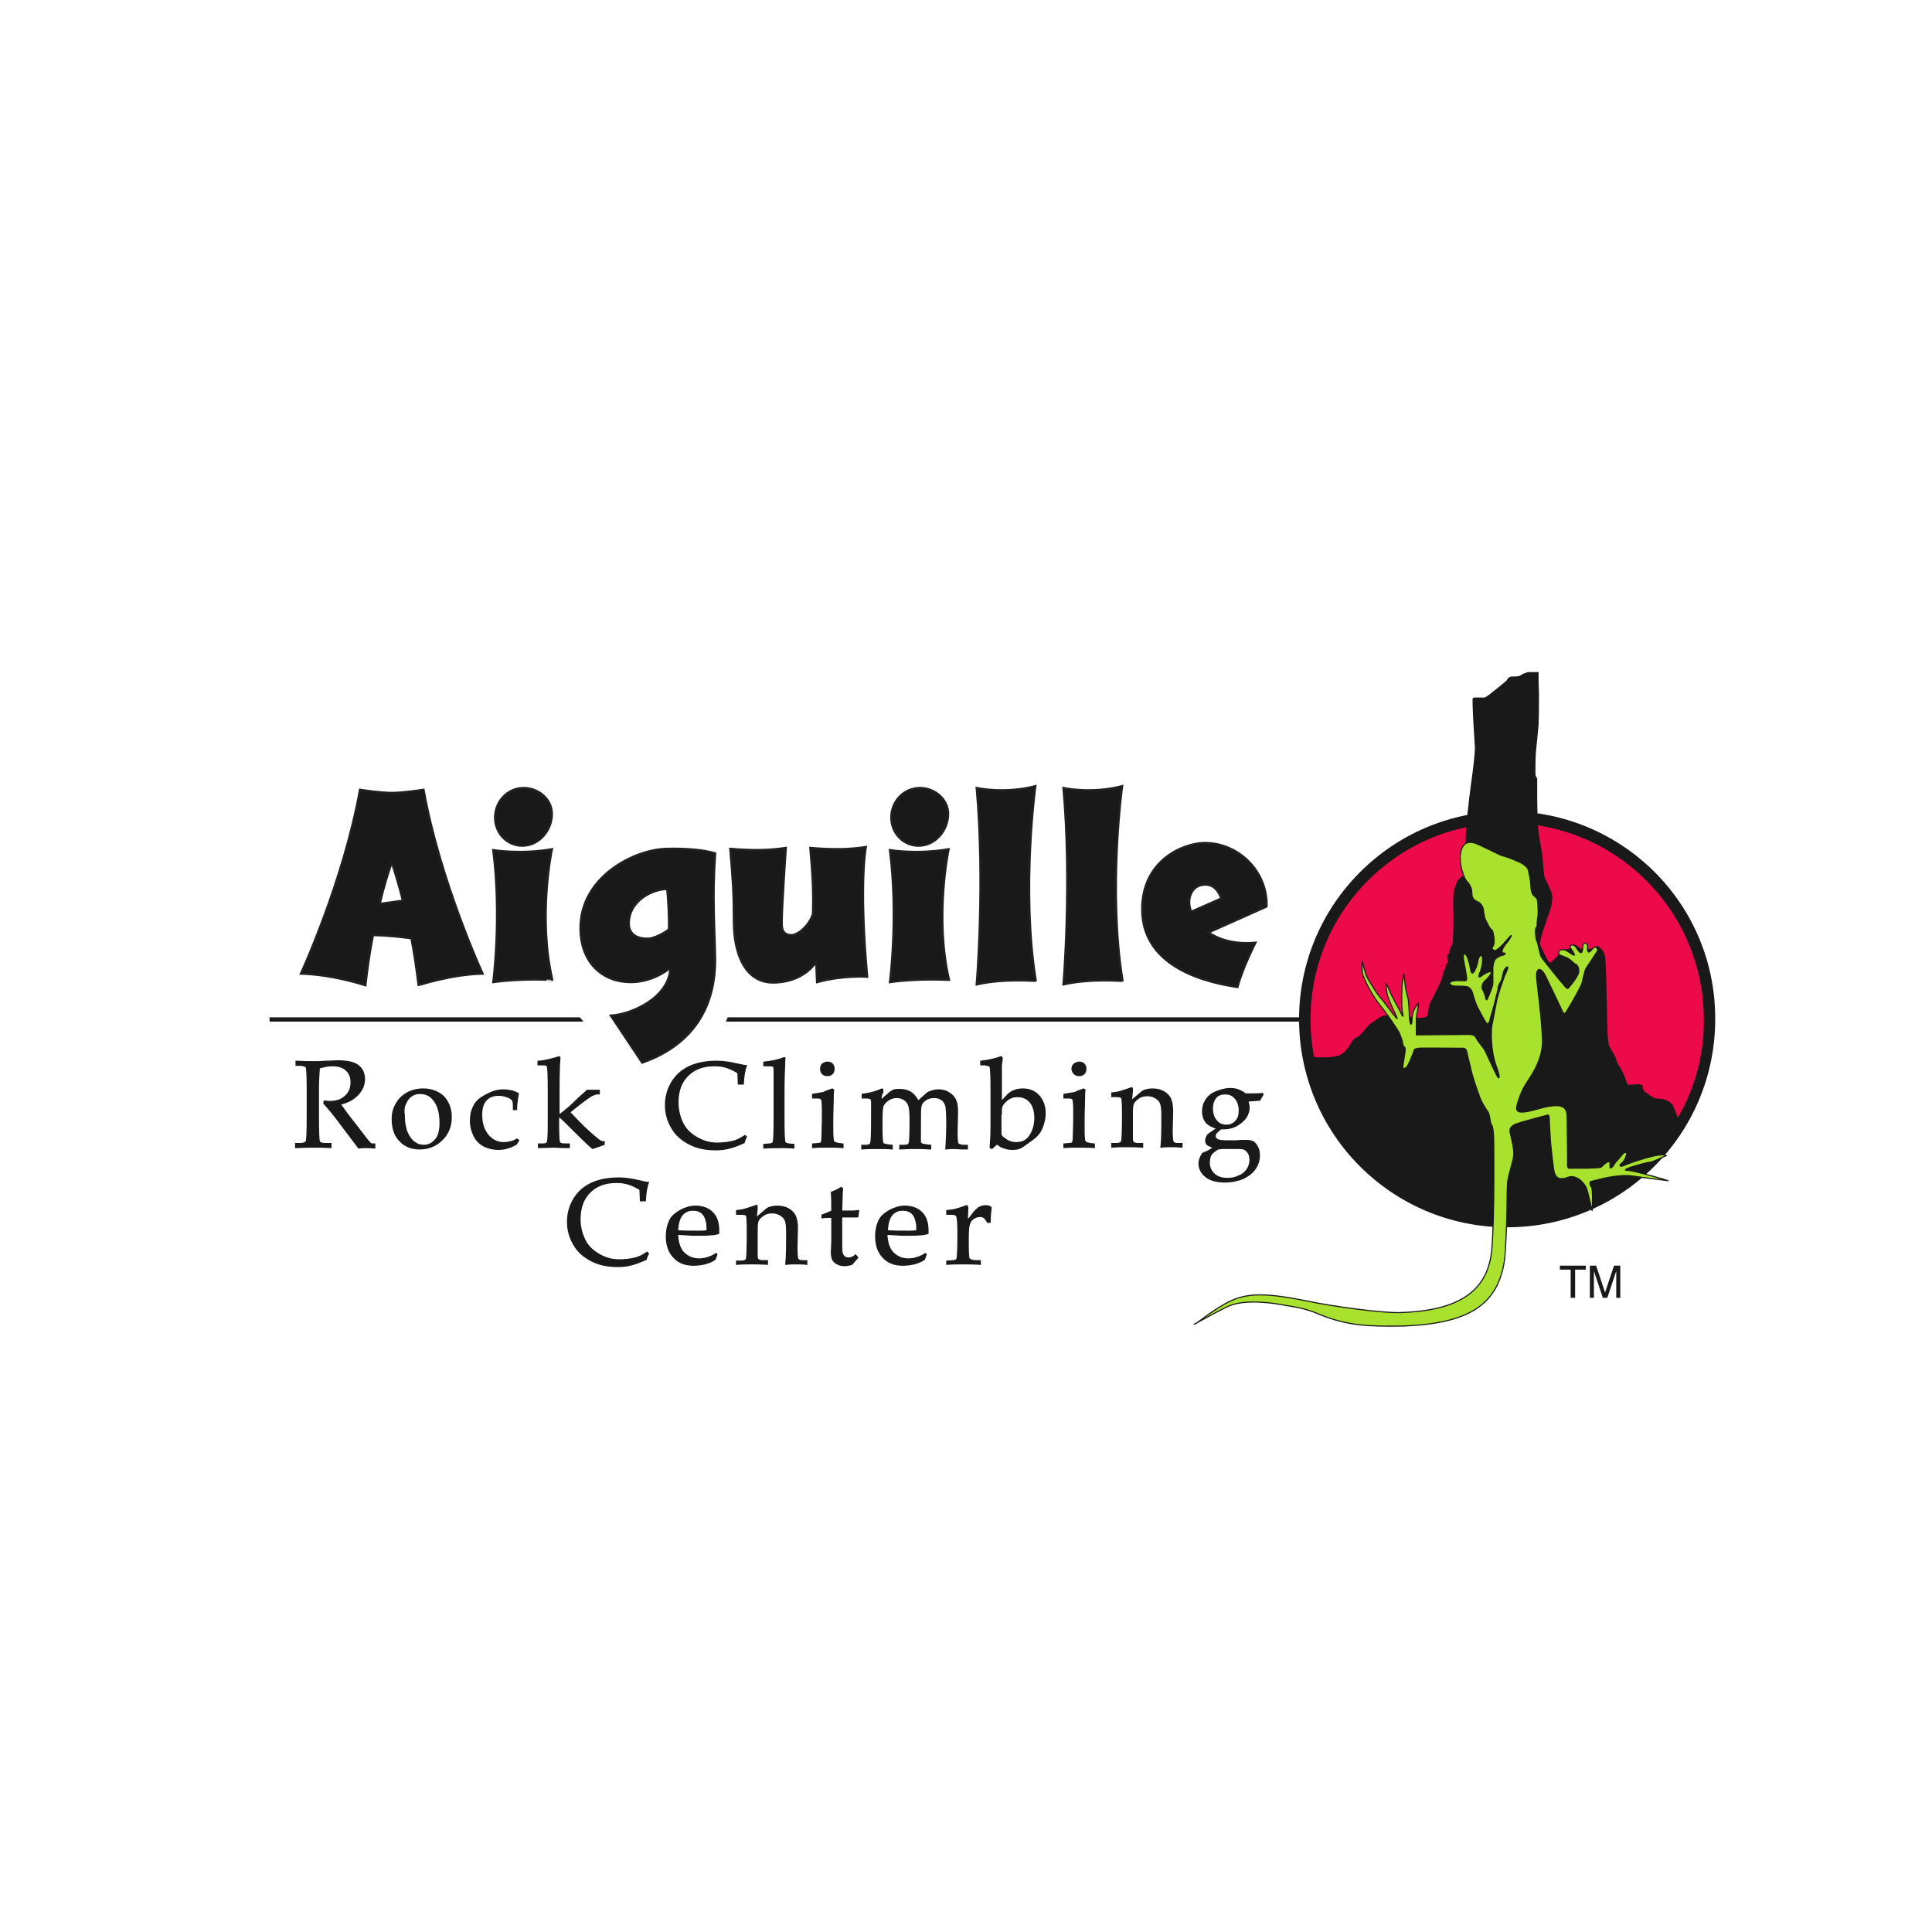 <?xml version="1.0" encoding="utf-8"?>
<!-- Generator: Adobe Illustrator 16.0.0, SVG Export Plug-In . SVG Version: 6.00 Build 0)  -->
<!DOCTYPE svg PUBLIC "-//W3C//DTD SVG 1.1//EN" "http://www.w3.org/Graphics/SVG/1.1/DTD/svg11.dtd">
<svg version="1.1" id="Layer_1" xmlns="http://www.w3.org/2000/svg" xmlns:xlink="http://www.w3.org/1999/xlink" x="0px" y="0px"
	 width="432px" height="432px" viewBox="21.2 -276.2 432 432" enable-background="new 21.2 -276.2 432 432" xml:space="preserve">
<g>
	<g>
		<path fill="#191919" stroke="#191919" stroke-width="0.25" d="M184-48.6c-0.1,0.2-0.2,0.5-0.3,0.7h130v-0.7H184z"/>
		<polygon fill="#191919" stroke="#191919" stroke-width="0.25" points="150.8,-48.6 81.6,-48.6 81.6,-47.9 151.4,-47.9 		"/>
	</g>
	<circle fill="#ED0A4B" stroke="#202020" stroke-width="0.25" cx="358.8" cy="-48.8" r="44.8"/>
	<path fill="#191919" stroke="#191919" stroke-width="0.25" d="M358.2-94.7c-25.6,0-46.4,20.8-46.4,46.4c0,25.7,20.8,46.4,46.4,46.4
		c25.7,0,46.4-20.8,46.4-46.4C404.7-74,383.9-94.7,358.2-94.7z M389.4-17.1C381.1-8.7,370-4.1,358.2-4.1c-11.8,0-22.9-4.6-31.2-12.9
		c-8.3-8.3-12.9-19.4-12.9-31.2s4.6-22.9,12.9-31.2c8.3-8.3,19.4-12.9,31.2-12.9c11.8,0,22.9,4.6,31.2,12.9
		c8.3,8.3,12.9,19.4,12.9,31.2C402.4-36.5,397.8-25.4,389.4-17.1z"/>
	<path fill="#191919" stroke="#191919" stroke-width="0.25" d="M313.7-39.7c2.4,0,5.9,0.3,7.4-0.6c1.5-0.9,2.2-2.5,2.6-3.1
		c0.5-0.6,0.9-0.8,1.1-0.8c0.2,0,0.9-0.8,1.1-1c0.2-0.2,1.2-1.5,1.8-2c0.6-0.4,2.5-1.8,3-1.8c0.6,0,3.2-0.1,3.9,0
		c0.7,0.1,1.7,0.3,2.6,0.4c0.8,0.1,1.5,0.2,2,0.1c0.6-0.1,1-0.1,1.3-0.6c0.2-0.5,0.2-2.1,0.5-2.6c0.2-0.4,0.9-1.8,1.5-3
		c0.6-1.1,1.3-2.7,1.4-3.4c0.1-0.7,0.2-1,0.3-1c0.2,0,0.4-0.8,0.4-1.2s0.4-0.4,0.4-0.4s-0.1-1.6-0.1-1.8c0-0.2,0.3-0.2,0.3-0.2
		s0.3-1.3,0.7-2c0.3-0.7,0.3-0.9,0.3-1.8c0.1-0.9,0.1-4,0.1-5.5c-0.1-1.5,0-4.8,0.1-5.1c0.1-0.3,0.6-1.7,0.9-2.2
		c0.3-0.4,1-0.9,1-0.9s0.6-0.4,0.7-1c0.1-0.5-0.3-2.5-0.2-2.6c0-0.2,0.2-2,0.2-2.8c0-0.8,0.1-2.9,0.1-3.8c0-0.8,0.6-6.2,0.8-7.8
		c0.2-1.6,0.3-2.4,0.5-3.8c0.2-1.4,0.8-5.9,0.7-7.4c-0.1-1.5-0.5-7.9-0.5-9.2c0-1.3-0.1-1.5,0.3-1.5c0.3,0,1.9,0,2.2,0
		c0.3,0,0.9-0.5,1.2-0.7c0.4-0.3,3.7-2.9,3.9-3.2c0.2-0.3,0.4-0.8,1.1-0.8c0.7,0,1,0,1.5-0.1c0.5-0.1,0.4-0.2,1-0.5
		c0.6-0.2,0.8-0.4,1.4-0.4c0.5,0,1.9,0,1.9,0s0,3.2,0.1,4.5c0,1.3,0,5.8-0.1,7.2c-0.1,1.4-0.5,5.2-0.6,6.2c-0.1,1.1-0.1,4.3-0.1,4.9
		c0.1,0.6,0.4,0.9,0.4,0.9s0,3.1,0,4.6s0.1,5.3,0.2,6.5c0.1,1.2,0.6,4.1,0.8,5.1c0.2,1,0.5,5.3,0.6,5.7c0.1,0.4,1.6,3.3,1.7,3.9
		c0.1,0.6,0.2,2-0.6,4.2c-0.8,2.2-1.6,4.6-1.9,5.8c-0.3,1.2-0.2,1-0.1,1.5c0.2,0.5,1.6,3.4,1.8,3.6c0.3,0.2,0.5,0.6,0.9,0.2
		c0.4-0.4,1-1,1.4-1.4c0.4-0.3,0.4-0.8,0.4-1c0-0.2,0.7-0.5,1.2-0.4c0.4,0,0.9-0.1,1.1-0.3c0.2-0.2,0.5-0.9,1.1-0.7
		c0.6,0.3,0.8,0.6,1,0.7c0.2,0.1,0.2,0.1,0.7,0.2c0.5,0.1,1.3,0.1,1.6,0c0.3-0.1,0.9-0.1,1.1-0.3c0.2-0.2,0.5-0.5,0.7-0.3
		c0.2,0.2,0.6,0.5,0.9,0.8c0.3,0.3,0.5,1.1,0.6,1.5c0,0.3,0.2,3,0.2,3.8c0,0.8,0.3,11.3,0.3,12.4c0,1.1,0.2,3,0.3,3.4
		c0.1,0.4,1.6,2.8,1.7,3.4c0.1,0.5,0.5,1.3,0.7,1.5c0.2,0.2,1.2,2.1,1.4,2.9c0.2,0.8,0.5,1.3,0.8,1.3c0.3,0,2.3-0.2,2.5-0.1
		c0.3,0.1,0.5,0.1,0.5,0.4c0,0.3,0,0.7,0.5,1.2c0.5,0.4,1.9,1.4,2.4,1.5c0.5,0.1,1.6,0.1,2.1,0.3c0.5,0.1,1.5,0.7,1.8,1.3
		c0.3,0.7,0.9,2.3,1.1,2.7c0.1,0.4,0.5,1.8,0.5,1.8l-3.4,5.1l-7.5,7.1l-3.4,2.8l-8.4,3.8l-8.5,2l-11.6,0.3L344-5.3l-7.5-3.4
		l-6.9-4.9l-6.4-6.2l-5.2-7.7l-3.2-7.5L313.7-39.7z"/>
	
		<path fill="#A9E22E" stroke="#191919" stroke-width="0.25" stroke-linecap="round" stroke-linejoin="round" stroke-miterlimit="20" d="
		M295,15.4c4.2-2.4,8.1-2.8,18.4-0.7c6.2,1.3,16.8,2.7,20.8,2.6c13.4-0.4,19.9-4.9,20.6-14.5c0.6-7.6,0.4-22.7,0.4-24
		c0-1.3-0.2-3.3-0.5-3.5c-0.3-0.2-0.4-2.4-0.8-2.9c-0.4-0.5-1.5-2.2-1.9-3.5c-0.5-1.3-1.6-4.5-1.9-6c-0.4-1.5-1-4.2-1-4.2
		s-0.3-0.5-0.6-0.5c-0.3,0-9.7-0.1-10.2,0c-0.5,0.1-0.8,0.2-0.9,0.4c0,0.3-1.2,3.2-1.5,3.6c-0.3,0.4-1.2,1.1-1-0.2
		c0.2-1.3,0.5-3,0.5-3.5c0-0.5-0.1-0.5-0.3-0.7c-0.3-0.2-0.3-1.1-0.4-1.4c-0.1-0.3-0.4-1.1-0.6-1.6c-0.2-0.5-3-4.7-4.3-6.2
		c-1.3-1.5-3.8-5.9-4-7.4c-0.1-1.8,0-2.4,0-2.4l0.9,3.2c0,0,1.9,3.4,3,4.7c1.2,1.3,2.9,3.8,3.2,4.1c0.3,0.3,1,1.3,0.6,0.4
		c-0.4-1-1.9-3.8-2.2-5.5c-0.2-1.2-0.2-2-0.2-2s0.3,0.4,0.7,1.4c0.8,2,2.1,4,2.6,5.1c0.8,1.7,0.5,0.5,0.3-0.5c-0.1-1-0.1-4.5,0-5.7
		c0.2-1.5,0.4-2.4,0.4-2.4s0.1,0.4,0.2,1.5c0.2,2.1,0.4,2.7,0.7,3.8c0.3,1.1,0.3,4.3,0.4,5c0.1,0.7,0.4,1.5,0.5,0.3
		c0-1.7,0.4-2.6,0.9-3.3c0.2-0.4,0.5-0.8,0.5-0.8s0.1,0.1,0,0.9c-0.3,1.5-0.4,1.9-0.4,3.2c0,1.3,0,3,0,3s10.5-0.1,11.4-0.1
		c0.9,0,1.6,0,2,0.8c0.4,0.9,1.7,2.2,2,2.9c0.3,0.7,1.4,3,2.3,4.9c0.9,1.9,1.2,1.3,0.2-1.4c-1.4-3.8-1.2-8.2-1-9.3s0.8-4.1,1.1-5.7
		c0.4-1.6,1.2-3.8,1.5-4.7c0.3-0.9,0.6-1.3,0.9-2.2c0.3-0.9-0.7-0.1-0.9,0.7c-0.2,0.8-0.4,1.7-0.5,2c-0.2,0.3-0.7,1-0.7,1.6
		c0,0.6-0.6,2.3-0.7,3c-0.1,0.7-1,3.4-1.1,4c0,0.6-0.6,1.4-0.9,0.8c-0.4-0.6-1.4-2.4-2-3.6c-0.6-1.3-1.1-3.3-1.2-3.5
		c-0.1-0.2-0.6-1-1.3-1c-0.8-0.1-1.5-0.1-2.6-0.1c-1.4-0.2-1.4-1.1,0.1-1.2c0.9-0.1,1.9,0,2.3,0c0.4-0.1,0.4-0.2,0.3-1
		c-0.1-0.8-0.4-2.4-0.6-3.4c-0.4-2,0.4-2.1,0.9-0.6c0.3,0.9,0.4,1.1,0.6,2.3c0.2,1.2,0.5,1.3,1,0.3c0.5-1,0.6-1.6,0.7-2.3
		c0.3-1.2,1.2-1.5,1,0.5c-0.1,0.9-0.3,1.6-0.5,2.2c-0.7,1.6-0.2,1.3,0.7,0.6c2.2-1.3,2.2-0.5,0.7,1.1c-0.3,0.2-1.5,1.3-0.8,2.4
		c0.7,1.2,0.6,2.8,1,1.9c0.4-0.9,1.2-2.8,1.2-3.3c0-0.5,0-2.8,0-3.4c0-0.7,0.2-1.8,0.6-2.2c0.5-0.4,1-0.7,1.6-0.8
		c0.6-0.1,0.8-0.6,0.1-0.5c-0.4,0-0.4-1,1-2.5c0.9-1.3,1.3-2.1,0.1-0.7c-1.2,1.4-2.2,2.4-2.7,2.6c-0.5,0.2-1.1-0.4-0.8-0.7
		c0.3-0.4,0.4-0.9,0.4-1.3c-0.1-0.5,0-0.9-0.1-1.2c-0.1-0.3-0.1-0.9-0.3-1.2c-0.3-0.3-0.8-0.8-0.9-1.2c-0.2-0.4-0.6-1.1-0.8-1.6
		c-0.1-0.5-0.3-1.5-0.3-1.8c0-0.3-0.4-1.6-1.4-1.9c-1.1-0.5-1.2-1.2-1.2-2c0-0.8-0.2-1.2-0.6-1.9c-0.4-0.7-0.8-0.4-1.6-3.1
		c-0.8-2.7-0.7-7.8,3.6-5.8c4.3,2,4.5,2.2,5.3,2.5c0.9,0.2,2.2,0.7,3.1,1.1c1,0.4,2.8,1.2,2.9,2.4c0.2,1.1,0.5,2.2,0.5,3.1
		c0,1,0.2,1.9,0.6,2.3c0.4,0.4,0.9,0.6,0.9,1.3c0.1,0.7,0.2,2.8,0.1,3.2c-0.1,0.4-0.2,1.8-0.2,2.1s0,0.5-0.2,0.6
		c-0.3,0.1-0.1,2.8,0.1,2.9c0.2,0.1,0.7,2.9,1,3.6c0.4,0.7,4.8,6.1,5.2,6.5c0.4,0.4,0.6,0.9,1,0.4c0.4-0.5,1.3-1.5,1.8-2.5
		c0.8-1.1,0.3-2.5-0.3-2.7c-0.6-0.2-1.1-1.3-2.9-1.8c-1.8-0.5-0.6-2.2,1.1-1.1c1.6,1.1,2.1,1.4,0.8-0.5c-0.7-0.9,0.5-1.3,1.1-0.4
		c1.2,2,1.5,1.2,1.5-0.2c0-0.9,1.1-1,1.1,0c-0.1,1.7,0.3,1.6,1.2,0.4c0.5-0.6,1.4,0.1,0.9,0.8c-0.5,0.8-2.3,3.5-2.5,3.8
		c-0.2,0.3-0.6,2.2-0.8,3c-0.1,0.8-2.9,5.6-3.3,6.2c-0.4,0.6-0.7,1.6-1.4-0.2c-0.8-1.7-2.7-5.7-3.6-7.5c-0.9-1.8-2.1-1.9-1.9,0.6
		c0.1,1.6,1.2,9.2,1.3,14c0.1,4.7-3.2,8.8-3.8,9.8c-0.6,1-1.2,2.3-1.7,4c-0.5,1.7-0.9,3,4.3,1.5c5.2-1.5,6.6-0.7,6.7,1.3
		c0,2,0.2,10.3,0.1,11.2c0.1,0.6,0.1,0.8,0.6,0.7c0.6,0,3.3,0,4.2,0c1-0.1,2.6,0,2.8-0.3c0.3-0.3,0.6-0.6,1-0.9
		c0.5-0.3,0.9-0.4,0.9,0.2c0,0.7-0.1,1.1,0.3,0.9c0.4-0.2,0.7-1,1.1-1.4c0.4-0.4,1-1.1,1.4-1.6c0.4-0.5,1.3-0.8,0.8,0.4
		c-0.4,1.2-0.9,1.5-1.2,1.8c-0.4,0.3-0.1,0.7,0.7,0.3c0.9-0.4,8.2-3.1,9.5-2.2c-0.9,0.3-2.8,1.4-3.8,1.5c-1,0.1-3.4,0.9-3.9,1
		c-1.1,0.4-2.1,0.8-0.9,0.8c1.2,0,8.9,2.2,9,2.3c-0.2,0-7-0.9-8.6-1.1c-1.6-0.2-4.8,0.3-6.3,0.7c-1.4,0.4-2.4,0.5-2.5,0.7
		c-0.2,0.3,0,0.8,0.3,1.2c0.3,0.5,0.2,5.1,0.1,5.2c-0.1-0.1-0.9-4.4-1.4-5.3c-1-1.8-2.7-2.6-3.8-2.2c-1.1,0.4-1.4,0.4-2.1,0.3
		c-0.7-0.1-1.2-1-1.3-2.1c-0.2-1.1-0.6-4.9-0.7-6c-0.1-1.1-0.3-5.1-0.3-5.5c0-0.4-0.1-0.7-0.6-0.5c-0.6,0.2-2,0.5-3,0.8
		c-0.9,0.3-2.7,0.7-3.4,1c-0.7,0.2-2.1,0.7-1.7,2.1c0.3,1.4,0.8,3.3,0.8,4.7s-1.3,4.8-1.4,6.5c-0.2,2.6,0,8.2-0.6,16.6
		c-1.3,10.7-8,14.8-22.6,15.4c-7.3,0.1-12.4,0.1-19.1-2.7c-2.8-1.2-4.8-1.5-7.3-1.9c-2.5-0.5-9.2-1.6-13.1,0.3
		c-3.9,1.9-7,3.8-7.4,3.9C288.8,19.9,290.8,17.8,295,15.4z"/>
	<path fill="#191919" stroke="#191919" stroke-width="0.25" d="M97.3-29.3c0.9,1.3,2,2.8,3.3,4.4l2.6,3.4c0.5,0.6,0.8,0.9,0.9,1
		c0.2,0.1,0.3,0.1,0.5,0.1h0.4v0.9c-0.7-0.1-1.4-0.1-2-0.1c-0.5,0-1.1,0-1.6,0.1L96.5-26c-0.9-1.2-1.9-2.4-2.9-3.5l0.1-0.5
		c0.5,0,0.9,0.1,1.2,0.1c1.5,0,2.7-0.4,3.5-1.2c0.9-0.8,1.3-1.8,1.3-3.1c0-1.2-0.4-2.1-1.1-2.7c-0.7-0.7-1.8-1-3.1-1
		c-0.9,0-1.9,0.2-2.9,0.5c-0.1,1.4-0.2,3-0.2,4.6v6.5c0,3.2,0.1,5,0.2,5.3c0.2,0.4,0.7,0.5,1.5,0.5h1.1v0.9
		c-1.5-0.1-2.7-0.1-3.7-0.1c-0.8,0-2.2,0-4.2,0.1v-0.9h1c0.8,0,1.2-0.2,1.4-0.5c0.1-0.3,0.2-2.1,0.2-5.3v-6.5c0-2.8-0.1-4.4-0.2-4.7
		C89.6-37.8,89-38,88.1-38h-0.7v-0.9c1.7,0.1,3,0.1,3.9,0.1c0.6,0,1.5,0,2.6-0.1c1.3,0,2.2-0.1,2.8-0.1c1.6,0,2.8,0.2,3.6,0.5
		c0.8,0.3,1.4,0.8,1.8,1.4c0.4,0.6,0.6,1.4,0.6,2.2c0,1.3-0.5,2.4-1.4,3.4C100.3-30.4,99-29.7,97.3-29.3z"/>
	<path fill="#191919" stroke="#191919" stroke-width="0.25" d="M112-29.7c0.3-0.6,0.7-1.1,1.3-1.5c0.6-0.4,1.2-0.5,1.9-0.5
		c0.8,0,1.5,0.2,2.2,0.7c0.6,0.5,1.2,1.2,1.6,2.2c0.4,1,0.6,2.2,0.6,3.6c0,1.7-0.3,3-1,3.8c-0.7,0.8-1.5,1.3-2.6,1.3
		c-1.4,0-2.5-0.7-3.3-2c-0.8-1.3-1.1-2.9-1.1-4.8C111.4-28,111.6-28.9,112-29.7z M110.6-21.1c1.1,1.2,2.6,1.8,4.4,1.8
		c1.9,0,3.5-0.6,4.8-1.8c1.5-1.3,2.3-3.1,2.3-5.3c0-1.9-0.6-3.4-1.7-4.6c-1.2-1.1-2.7-1.7-4.6-1.7c-1.3,0-2.5,0.3-3.6,0.9
		c-1,0.6-1.9,1.4-2.4,2.4c-0.6,1-0.9,2.1-0.9,3.4C108.9-24,109.4-22.3,110.6-21.1z"/>
	<path fill="#191919" stroke="#191919" stroke-width="0.25" d="M136.8-21.5l0.4,0.3l-0.6,0.9c-0.6,0.3-1.2,0.6-1.9,0.8
		c-0.6,0.2-1.3,0.3-2,0.3c-1.3,0-2.5-0.3-3.4-0.8c-0.9-0.5-1.6-1.2-2.1-2.2c-0.5-1-0.8-2.1-0.8-3.4c0-1.2,0.2-2.2,0.6-3
		c0.4-0.9,0.9-1.5,1.6-2c0.7-0.5,1.6-1,2.6-1.4c0.7-0.3,1.6-0.5,2.5-0.5c0.7,0,1.3,0.1,1.8,0.2c0.5,0.1,1,0.3,1.6,0.6
		c-0.2,1.2-0.4,2.4-0.4,3.6H136V-29c0-0.6-0.1-1-0.2-1.2c-0.2-0.2-0.5-0.5-1.1-0.7c-0.6-0.2-1.2-0.4-2-0.4c-1.2,0-2.2,0.4-2.8,1.1
		c-0.7,0.7-1,1.9-1,3.3c0,1.9,0.5,3.4,1.5,4.6c0.9,1,2,1.6,3.4,1.6c0.5,0,1.1-0.1,1.6-0.2C135.8-21,136.3-21.2,136.8-21.5z"/>
	<path fill="#191919" stroke="#191919" stroke-width="0.25" d="M146.1-26.3v1.7c0,2.3,0.1,3.6,0.2,3.8c0.1,0.3,0.6,0.4,1.4,0.4h0.8
		v0.8l-0.7,0c-1.3,0-2.2-0.1-2.6-0.1l-3.6,0.1v-0.8h0.8c0.7,0,1.1-0.1,1.2-0.4c0.1-0.3,0.2-1.6,0.2-3.9v-8.1c0-3-0.1-4.7-0.2-5
		c-0.1-0.2-0.4-0.3-1-0.3h-1.1v-0.8c0.8,0,1.8-0.2,3.3-0.6l1.4-0.4c0.1,0,0.2,0.1,0.2,0.3l-0.1,1.4c0,0.3-0.1,2.2-0.1,5.7v5.4
		l0.2,0.1c0.8-0.6,1.5-1.2,2.1-1.7c0.3-0.3,1-0.9,2-1.9l2-1.8h2.7v0.8h-0.5c-0.3,0-0.7,0.2-1.2,0.4c-1,0.6-2.6,1.8-4.9,3.7
		c1.7,1.8,2.7,2.8,3.1,3.2c1.8,1.7,2.9,2.6,3.3,2.9c0.2,0.2,0.4,0.3,0.6,0.4c0.2,0.1,0.4,0.1,0.7,0.1v0.6c-0.8,0.3-1.7,0.6-2.6,0.9
		c-0.5-0.4-1.8-1.6-3.8-3.6c-1.5-1.5-2.6-2.6-3.5-3.4H146.1L146.1-26.3z"/>
	<path fill="#191919" stroke="#191919" stroke-width="0.25" d="M186.3-33.9l-0.1-2.4c-0.8-0.5-1.6-0.9-2.5-1.2s-1.8-0.4-2.8-0.4
		c-2.4,0-4.4,0.7-5.9,2.2c-1.5,1.5-2.2,3.5-2.2,6c0,1.7,0.4,3.3,1.1,4.7c0.7,1.4,1.8,2.4,3.2,3.2c1.4,0.8,2.8,1.2,4.4,1.2
		c1.2,0,2.4-0.1,3.6-0.4c0.9-0.2,1.8-0.7,2.7-1.3l0.3,0.3c-0.2,0.4-0.4,0.8-0.5,1.3c-1.1,0.5-2.1,0.9-3.2,1.2
		c-1.1,0.3-2.1,0.4-3.2,0.4c-2.2,0-4.2-0.4-5.9-1.3c-1.7-0.9-3-2-3.9-3.6c-0.9-1.5-1.4-3.2-1.4-5.1c0-1.9,0.5-3.6,1.4-5.1
		c0.9-1.5,2.2-2.7,3.9-3.5c1.7-0.8,3.7-1.2,6.2-1.2c1.3,0,2.8,0.2,4.5,0.6c0.8,0.2,1.5,0.3,2.1,0.4c-0.4,1-0.6,2.3-0.7,4.1H186.3z"
		/>
	<path fill="#191919" stroke="#191919" stroke-width="0.25" d="M196.7-39.7c-0.1,2.6-0.2,5-0.2,7.2v7c0,2.8,0.1,4.3,0.2,4.7
		c0.1,0.2,0.4,0.3,0.9,0.4l1.1,0.1v0.8c-1-0.1-1.9-0.1-2.8-0.1c-1,0-2.3,0-3.9,0.1v-0.8l1.2-0.1c0.5,0,0.8-0.2,0.9-0.4
		c0.1-0.4,0.2-2,0.2-4.8v-6.9l0-2.6l0-1.8c0-0.4-0.1-0.7-0.1-0.8c-0.1-0.1-0.4-0.2-0.9-0.2H192v-0.8c1.9-0.2,3.3-0.5,4.5-1
		L196.7-39.7z"/>
	<path fill="#191919" stroke="#191919" stroke-width="0.25" d="M206.2-38.7c0.4,0,0.8,0.1,1.1,0.4c0.3,0.3,0.4,0.7,0.4,1.1
		c0,0.4-0.1,0.8-0.4,1.1c-0.3,0.3-0.7,0.4-1.1,0.4c-0.4,0-0.8-0.1-1.1-0.4c-0.3-0.3-0.4-0.7-0.4-1.1c0-0.4,0.1-0.8,0.4-1.1
		C205.4-38.5,205.8-38.7,206.2-38.7z M207.3-32.7l0.3,0.2c-0.1,0.7-0.1,1.4-0.1,2.2c-0.1,2.6-0.1,4.6-0.1,5.8c0,1.2,0,2.2,0.1,3
		c0,0.3,0.1,0.6,0.3,0.7c0.1,0.1,0.5,0.2,1,0.3l0.9,0.1v0.8c-1.3-0.1-2.5-0.1-3.6-0.1c-1.1,0-2.1,0-3.2,0.1v-0.8l1.1-0.1
		c0.4,0,0.7-0.1,0.8-0.2c0.1-0.1,0.2-0.6,0.2-1.3c0-1.1,0.1-2.7,0.1-4.7c0-1.4,0-2.5-0.1-3.2c0-0.3-0.1-0.5-0.2-0.6
		c-0.1-0.1-0.4-0.2-0.9-0.2h-1v-0.8c1.1-0.2,1.9-0.3,2.4-0.4C205.8-32.2,206.5-32.4,207.3-32.7z"/>
	<path fill="#191919" stroke="#191919" stroke-width="0.25" d="M218.2-30.2l1.8-1.6c0.3-0.3,0.6-0.4,0.9-0.6
		c0.5-0.2,0.9-0.2,1.4-0.2c1,0,1.8,0.2,2.5,0.6c0.6,0.4,1.2,1,1.7,2l1.8-1.6c0.3-0.3,0.7-0.5,1.1-0.6c0.6-0.2,1.1-0.3,1.7-0.3
		c0.8,0,1.6,0.2,2.2,0.6c0.7,0.4,1.2,0.9,1.5,1.5c0.3,0.6,0.5,1.4,0.5,2.5l-0.1,5.3c0,1.2,0.1,1.9,0.2,2.1c0.1,0.2,0.5,0.3,1.1,0.4
		l1,0v0.8l-0.7,0c-1.1,0-1.8-0.1-2.1-0.1c-0.6,0-1.2,0-2,0.1c0.1-1.7,0.2-3.6,0.2-5.9c0-1.9-0.1-3.1-0.2-3.7
		c-0.2-0.6-0.5-1.1-0.9-1.4c-0.5-0.3-1-0.5-1.7-0.5c-0.8,0-1.5,0.2-2,0.6c-0.6,0.4-0.9,0.9-1,1.5c-0.1,0.4-0.1,2-0.1,4.8
		c0,1.7,0,2.6,0,2.9c0,0.2,0.1,0.4,0.2,0.5c0.1,0.1,0.5,0.2,1.2,0.3l0.9,0.1v0.8c-1.6-0.1-2.7-0.1-3.5-0.1c-0.6,0-1.7,0-3.4,0.1
		v-0.8h0.9c0.5,0,0.9-0.1,1-0.2c0.2-0.2,0.3-0.5,0.3-1.1c0.1-1.5,0.1-3,0.1-4.6c0-1.4-0.1-2.4-0.3-3c-0.2-0.5-0.5-1-1-1.3
		c-0.5-0.3-1-0.5-1.7-0.5c-0.7,0-1.3,0.2-1.9,0.6c-0.6,0.4-1,0.9-1.2,1.4c-0.1,0.4-0.2,1.5-0.2,3.2c0,1.9,0,3.4,0.1,4.3
		c0,0.4,0.1,0.7,0.2,0.8c0.1,0.1,0.5,0.2,1.1,0.3l0.9,0.1v0.8c-1.1-0.1-2.2-0.1-3.1-0.1c-1.1,0-2.3,0-3.7,0.1v-0.8h1
		c0.6,0,0.9-0.2,1-0.5c0.1-0.3,0.2-2,0.2-5.1c0-2.2,0-3.6,0-4c0-0.4-0.1-0.7-0.2-0.8c-0.1-0.1-0.5-0.2-1.1-0.2h-0.8v-0.8
		c1.3-0.2,2.4-0.4,3.4-0.8l1-0.4c0.2,0,0.2,0.1,0.2,0.3l0,0.5C218.2-31.4,218.2-30.9,218.2-30.2z"/>
	<path fill="#191919" stroke="#191919" stroke-width="0.25" d="M245.1-27.1c0-0.9,0-1.4,0.1-1.6c0.2-0.6,0.7-1.1,1.3-1.6
		c0.7-0.5,1.4-0.7,2.2-0.7c1.2,0,2.1,0.4,2.8,1.2c0.7,0.8,1.1,2,1.1,3.6c0,1.5-0.4,2.8-1.1,3.9c-0.7,1.1-1.7,1.6-3.1,1.6
		c-0.8,0-1.5-0.2-2.1-0.6c-0.6-0.4-1-0.7-1.2-1c-0.1-0.1-0.1-0.7-0.1-1.7V-27.1L245.1-27.1z M241.7-38c0.4,0,0.7,0.1,0.8,0.2
		c0.1,0.1,0.2,0.5,0.2,1.1c0.1,1.4,0.1,2.8,0.1,4.1v8.6c0,1.5-0.1,3-0.2,4.4l0.4,0.2l1.1-1c0.6,0.4,1.1,0.8,1.7,0.9
		c0.5,0.2,1.1,0.3,1.8,0.3c0.8,0,1.4-0.1,1.9-0.4c0.3-0.1,0.9-0.6,1.9-1.3c1-0.7,1.6-1.2,1.8-1.5c0.5-0.5,0.9-1.2,1.2-2.1
		c0.3-0.9,0.5-1.8,0.5-2.7c0-1.7-0.5-3-1.4-4c-0.9-1-2.1-1.5-3.6-1.5c-0.7,0-1.3,0.1-1.8,0.3c-0.6,0.2-1,0.5-1.4,0.8l-1.6,1.7v-2.9
		c0-2,0-3.6,0-4.8c0-0.3,0-0.6,0.1-1.1l0.1-0.7c0-0.3-0.1-0.5-0.3-0.5c-0.1,0-0.2,0-0.3,0.1c-0.6,0.2-1.3,0.4-1.8,0.5
		c-0.8,0.2-1.6,0.3-2.4,0.4v0.8H241.7z"/>
	<path fill="#191919" stroke="#191919" stroke-width="0.25" d="M262.5-38.7c0.4,0,0.8,0.1,1.1,0.4c0.3,0.3,0.4,0.7,0.4,1.1
		c0,0.4-0.1,0.8-0.4,1.1c-0.3,0.3-0.7,0.4-1.1,0.4c-0.4,0-0.8-0.1-1.1-0.4c-0.3-0.3-0.5-0.7-0.5-1.1c0-0.4,0.1-0.8,0.5-1.1
		C261.7-38.5,262.1-38.7,262.5-38.7z M263.5-32.7l0.3,0.2c-0.1,0.7-0.1,1.4-0.1,2.2c-0.1,2.6-0.1,4.6-0.1,5.8c0,1.2,0,2.2,0.1,3
		c0,0.3,0.1,0.6,0.3,0.7c0.1,0.1,0.5,0.2,1,0.3l0.9,0.1v0.8c-1.3-0.1-2.5-0.1-3.6-0.1c-1.1,0-2.1,0-3.2,0.1v-0.8l1.1-0.1
		c0.4,0,0.7-0.1,0.8-0.2c0.1-0.1,0.2-0.6,0.2-1.3c0-1.1,0.1-2.7,0.1-4.7c0-1.4,0-2.5-0.1-3.2c0-0.3-0.1-0.5-0.2-0.6
		c-0.1-0.1-0.4-0.2-0.9-0.2h-1v-0.8c1.1-0.2,1.9-0.3,2.4-0.4C262.1-32.2,262.7-32.4,263.5-32.7z"/>
	<path fill="#191919" stroke="#191919" stroke-width="0.25" d="M274.2-30.1l2.1-1.8c0.2-0.2,0.5-0.4,0.8-0.5
		c0.6-0.2,1.2-0.3,1.8-0.3c1,0,1.8,0.2,2.5,0.6c0.7,0.4,1.2,0.9,1.5,1.5c0.3,0.6,0.5,1.6,0.5,2.9l-0.1,4.3c0,1.5,0.1,2.3,0.2,2.5
		c0.2,0.3,0.5,0.4,1,0.4h1v0.8c-1-0.1-1.8-0.1-2.5-0.1c-0.7,0-1.4,0-2.2,0.1c0.2-1.8,0.2-4.2,0.2-7.2c0-1.2-0.1-2.1-0.3-2.6
		c-0.2-0.5-0.6-0.9-1.1-1.2c-0.5-0.3-1.1-0.5-1.8-0.5c-0.9,0-1.6,0.2-2.2,0.7c-0.6,0.4-1,0.9-1.1,1.5c-0.1,0.4-0.1,1.3-0.1,2.8
		c0,1.7,0,3.2,0,4.6c0,0.4,0.1,0.7,0.2,0.8c0.2,0.2,0.6,0.3,1.1,0.3h1v0.8c-1.5-0.1-2.7-0.1-3.6-0.1c-1,0-2,0-3.3,0.1v-0.8h1
		c0.7,0,1.1-0.2,1.2-0.5c0.1-0.3,0.2-2.2,0.2-5.6c0-1.5,0-2.7-0.1-3.6c0-0.3-0.1-0.5-0.2-0.6s-0.5-0.2-1.1-0.2h-1v-0.8
		c0.8-0.1,1.5-0.2,2.1-0.4c0.6-0.2,1.3-0.4,2.1-0.7c0.1,0,0.2-0.1,0.2-0.1c0.1,0,0.2,0.1,0.2,0.3l0,0.5L274.2-30.1z"/>
	<path fill="#191919" stroke="#191919" stroke-width="0.25" d="M297.5-25.5c-0.5,0.6-1.2,0.9-2.1,0.9c-0.9,0-1.6-0.3-2.2-1
		c-0.6-0.7-0.9-1.6-0.9-2.8c0-1,0.3-1.8,0.8-2.4c0.5-0.6,1.2-0.8,2.1-0.8c0.9,0,1.6,0.3,2.2,1c0.6,0.7,0.9,1.6,0.9,2.7
		C298.3-26.9,298.1-26.1,297.5-25.5z M302.9-30.2c0.2-0.4,0.4-0.8,0.7-1.2l-0.1-0.3c-0.7,0.1-1.6,0.1-2.7,0.1h-1.1
		c-0.5-0.4-1.1-0.7-1.6-0.9c-0.5-0.2-1.1-0.3-1.8-0.3c-1.1,0-2.2,0.3-3.4,0.8c-0.9,0.4-1.6,1-2.1,1.8c-0.5,0.8-0.7,1.6-0.7,2.5
		c0,1,0.3,1.9,0.9,2.6c0.5,0.5,1.3,0.9,2.3,1.2L292-23c-0.5,0.3-0.8,0.6-0.9,0.8c-0.2,0.4-0.3,0.7-0.3,1.1c0,0.3,0.1,0.6,0.3,0.8
		c0.2,0.2,0.7,0.4,1.4,0.7c-0.6,0.5-1.4,0.9-2.4,1.3c-0.5,0.8-0.8,1.5-0.8,2.2c0,1.2,0.5,2.2,1.5,3c1,0.8,2.4,1.2,4.3,1.2
		c1.5,0,2.9-0.3,4.1-0.8c1.2-0.6,2.1-1.3,2.7-2.2c0.6-0.9,0.9-1.9,0.9-2.9c0-0.7-0.1-1.4-0.4-1.9c-0.3-0.6-0.6-1-1-1.2
		c-0.4-0.2-0.9-0.3-1.6-0.3c-0.5,0-1.3,0-2.4,0.1c-0.8,0-1.4,0-1.8,0c-1.1,0-1.8-0.1-2.2-0.3c-0.3-0.2-0.5-0.5-0.5-0.8
		c0-0.2,0.1-0.4,0.2-0.6c0.2-0.2,0.5-0.5,1.1-1h0.6c1,0,2-0.2,2.9-0.7c0.9-0.5,1.6-1.1,2.1-1.8c0.5-0.8,0.7-1.5,0.7-2.3
		c0-0.4-0.1-0.9-0.3-1.4L302.9-30.2L302.9-30.2z M297.8-19.4c0.7,0,1.2,0,1.4,0.1c0.4,0.1,0.8,0.4,1.1,0.9c0.3,0.4,0.4,1,0.4,1.6
		c0,0.7-0.2,1.4-0.6,2c-0.4,0.6-1,1.2-1.8,1.5c-0.8,0.4-1.6,0.6-2.6,0.6c-1.3,0-2.3-0.3-3-1c-0.7-0.6-1.1-1.5-1.1-2.5
		c0-0.7,0.1-1.3,0.4-1.8c0.2-0.3,0.6-0.7,1.4-1.2c0.2-0.1,0.7-0.2,1.3-0.2H297.8z"/>
	<path fill="#191919" stroke="#191919" stroke-width="0.25" d="M164.4-7.8l-0.1-2.4c-0.8-0.5-1.6-0.9-2.5-1.2
		c-0.9-0.3-1.8-0.4-2.8-0.4c-2.4,0-4.4,0.7-5.9,2.2c-1.5,1.5-2.2,3.5-2.2,6c0,1.7,0.4,3.3,1.1,4.7c0.7,1.4,1.8,2.4,3.2,3.2
		c1.4,0.8,2.8,1.2,4.4,1.2c1.2,0,2.4-0.1,3.6-0.4c0.9-0.2,1.8-0.7,2.7-1.3l0.3,0.3c-0.2,0.4-0.4,0.8-0.5,1.3
		c-1.1,0.5-2.1,0.9-3.2,1.2c-1.1,0.3-2.1,0.4-3.2,0.4c-2.2,0-4.2-0.4-5.9-1.3c-1.7-0.9-3-2-3.9-3.6c-0.9-1.5-1.4-3.2-1.4-5.1
		s0.5-3.6,1.4-5.1c0.9-1.5,2.2-2.7,3.9-3.5c1.7-0.8,3.7-1.2,6.2-1.2c1.3,0,2.8,0.2,4.5,0.6c0.9,0.2,1.5,0.4,2.1,0.4
		c-0.4,1-0.6,2.3-0.7,4.1H164.4L164.4-7.8z"/>
	<path fill="#191919" stroke="#191919" stroke-width="0.25" d="M173.7-4.5c0.6-0.7,1.4-1.1,2.4-1.1c0.7,0,1.2,0.1,1.7,0.4
		c0.5,0.3,0.8,0.7,1,1.1c0.3,0.7,0.5,1.5,0.5,2.3V-1c-0.6,0.1-1.3,0.1-2,0.1c-1.7,0-3.2,0-4.6-0.1C172.8-2.6,173.1-3.7,173.7-4.5z
		 M176.2,0c1.7,0,3.1,0,4-0.1c0.5,0,1.1-0.1,1.7-0.3l0-0.8c0-1.7-0.5-3-1.4-3.9c-0.9-0.9-2.2-1.4-3.8-1.4c-1.1,0-2.1,0.3-3.3,0.9
		c-1.1,0.6-1.9,1.3-2.3,2c-0.6,1.1-0.9,2.4-0.9,3.9c0,2,0.6,3.6,1.7,4.7c1.1,1.2,2.6,1.7,4.4,1.7c0.8,0,1.7-0.1,2.5-0.3
		c0.8-0.2,1.6-0.5,2.3-1l0.4-1.1l-0.2-0.2c-0.6,0.4-1.2,0.7-1.9,0.9c-0.6,0.2-1.2,0.3-1.9,0.3c-1.4,0-2.5-0.5-3.4-1.4
		c-0.9-0.9-1.3-2.3-1.4-4.1L176.2,0L176.2,0z"/>
	<path fill="#191919" stroke="#191919" stroke-width="0.25" d="M190.3-3.9l2.1-1.8c0.2-0.2,0.5-0.4,0.8-0.5c0.6-0.2,1.2-0.3,1.8-0.3
		c1,0,1.8,0.2,2.5,0.6c0.7,0.4,1.2,0.9,1.5,1.5c0.3,0.6,0.5,1.6,0.5,2.9l-0.1,4.3c0,1.5,0.1,2.3,0.2,2.5c0.2,0.3,0.5,0.4,1,0.4h1
		v0.8c-1-0.1-1.8-0.1-2.5-0.1c-0.7,0-1.4,0-2.2,0.1c0.2-1.8,0.2-4.2,0.2-7.2c0-1.2-0.1-2.1-0.3-2.6c-0.2-0.5-0.6-0.9-1.1-1.2
		c-0.5-0.3-1.1-0.5-1.8-0.5c-0.9,0-1.6,0.2-2.2,0.7c-0.6,0.4-1,0.9-1.1,1.5c-0.1,0.4-0.1,1.3-0.1,2.8c0,1.7,0,3.2,0,4.6
		c0,0.4,0.1,0.7,0.2,0.8c0.2,0.2,0.6,0.3,1.1,0.3h1v0.8c-1.5-0.1-2.7-0.1-3.6-0.1c-1,0-2,0-3.3,0.1V5.8h1c0.7,0,1.1-0.2,1.2-0.5
		c0.1-0.3,0.2-2.2,0.2-5.6c0-1.5,0-2.7-0.1-3.6c0-0.3-0.1-0.5-0.2-0.6c-0.1-0.1-0.5-0.2-1.1-0.2h-1v-0.8c0.8-0.1,1.5-0.2,2.1-0.4
		c0.6-0.2,1.3-0.4,2.1-0.7c0.1,0,0.2-0.1,0.2-0.1c0.1,0,0.2,0.1,0.2,0.3l0,0.5L190.3-3.9z"/>
	<path fill="#191919" stroke="#191919" stroke-width="0.25" d="M209.4-4.1v5.3c0,1.4,0,2.3,0.1,2.7c0.1,0.4,0.3,0.7,0.5,0.9
		c0.3,0.2,0.6,0.3,1,0.3c0.3,0,0.5-0.1,0.8-0.2c0.2-0.1,0.5-0.3,0.7-0.5L213,5l-1.3,1.5c-0.3,0.1-0.6,0.2-0.8,0.2
		c-0.3,0.1-0.5,0.1-0.8,0.1c-0.7,0-1.2-0.1-1.7-0.4c-0.5-0.2-0.8-0.6-1-0.9c-0.2-0.4-0.3-1-0.3-1.7l0.1-2.6v-5.2
		c-0.7,0-1.4,0-2.2,0.1v-0.6c0.8-0.3,1.5-0.6,2.2-0.9c0-1.3,0-2.7-0.1-4.2c1-0.4,1.8-0.8,2.2-1.1l0.3,0.3c-0.1,0.7-0.1,2.4-0.2,5
		c1.1,0,2,0,2.7,0l1.1-0.1L213-4.1l-0.5,0l-2.6,0H209.4L209.4-4.1z"/>
	<path fill="#191919" stroke="#191919" stroke-width="0.25" d="M220.6-4.5c0.6-0.7,1.4-1.1,2.4-1.1c0.7,0,1.2,0.1,1.7,0.4
		c0.5,0.3,0.8,0.7,1,1.1c0.3,0.7,0.5,1.5,0.5,2.3V-1c-0.6,0.1-1.3,0.1-2,0.1c-1.7,0-3.2,0-4.6-0.1C219.7-2.6,220-3.7,220.6-4.5z
		 M223,0c1.7,0,3.1,0,4-0.1c0.5,0,1.1-0.1,1.7-0.3l0-0.8c0-1.7-0.5-3-1.4-3.9c-0.9-0.9-2.2-1.4-3.8-1.4c-1.1,0-2.1,0.3-3.3,0.9
		c-1.1,0.6-1.9,1.3-2.3,2c-0.6,1.1-0.9,2.4-0.9,3.9c0,2,0.6,3.6,1.7,4.7c1.1,1.2,2.6,1.7,4.4,1.7c0.8,0,1.7-0.1,2.5-0.3
		c0.8-0.2,1.6-0.5,2.3-1l0.4-1.1l-0.2-0.2c-0.6,0.4-1.2,0.7-1.9,0.9c-0.6,0.2-1.2,0.3-1.9,0.3c-1.4,0-2.5-0.5-3.4-1.4
		c-0.9-0.9-1.3-2.3-1.4-4.1L223,0L223,0z"/>
	<path fill="#191919" stroke="#191919" stroke-width="0.25" d="M237.5-3.4c0.4-0.3,0.8-0.8,1.2-1.4c0.5-0.7,1-1.1,1.4-1.4
		c0.4-0.2,0.9-0.4,1.4-0.4c0.5,0,0.9,0.1,1.1,0.2c0.1,0.1,0.2,0.1,0.2,0.3l0,0.1c-0.1,0.7-0.2,1.8-0.2,3.1h-0.6
		c-0.2-0.4-0.5-0.8-0.7-1c-0.3-0.2-0.6-0.3-1-0.3c-0.5,0-1,0.2-1.5,0.5c-0.5,0.4-0.8,0.9-0.9,1.5c-0.2,0.6-0.2,1.9-0.2,3.8
		c0,1.3,0,2.3,0.1,3.2c0,0.3,0.1,0.5,0.3,0.6c0.3,0.2,0.8,0.3,1.5,0.3h0.8v0.8c-1.4-0.1-2.7-0.1-3.9-0.1c-1.2,0-2.4,0-3.6,0.1V5.8
		l1.3-0.1c0.5,0,0.7-0.1,0.9-0.3c0.1-0.1,0.2-0.6,0.2-1.3c0.1-1.3,0.1-2.8,0.1-4.6c0-2.2-0.1-3.4-0.3-3.8c-0.1-0.2-0.5-0.4-1.1-0.4
		h-1.1v-0.8c0.9-0.1,1.7-0.2,2.3-0.4c0.7-0.2,1.3-0.4,1.8-0.6c0.1-0.1,0.2-0.1,0.3-0.1c0.1,0,0.2,0,0.2,0.1s0.1,0.2,0.1,0.4
		L237.5-3.4z"/>
	<path fill="#191919" stroke="#202020" stroke-width="0.5" d="M111.3-74.8c-1.9,0.3-3.7,0.5-5.2,0.7c0.8-3.5,1.8-6.7,2.7-9.3
		C109.6-81,110.5-78,111.3-74.8z M129.1-58.5c0,0-9.5-20.6-13.2-41.1c0,0-4.4,0.7-7.1,0.7s-7.1-0.7-7.1-0.7
		c-3.7,20.5-13.2,41.1-13.2,41.1c7.2,0.2,14.4,2.6,14.4,2.6c0.4-3.4,0.9-7.3,1.7-11.2c3.1,0,6.2,0.4,8.6,0.7
		c0.7,3.6,1.2,7.3,1.6,10.5C114.7-55.9,121.9-58.3,129.1-58.5z"/>
	<path fill="#191919" stroke="#202020" stroke-width="0.5" d="M138-87.1c-3.4,0-6.1-2.8-6.1-6.3c0-3.6,2.8-6.6,6.4-6.6
		c3.3,0,6.3,2.5,6.3,5.8C144.6-90.5,141.7-87.1,138-87.1z M131.5-56.6c0,0,1.9-14.6,0-29.5c0,0,6.1,1,13.1-0.2
		c0,0-3.2,15.1,0.1,29.2C144.7-57.1,137.9-57.5,131.5-56.6z"/>
	<path fill="#191919" stroke="#202020" stroke-width="0.5" d="M170.8-68.4c-1.1,0.9-3.4,2.1-4.8,2.1c-2.4,0-4.2-1-4.2-3.4
		c0-5.4,5.8-7.8,8.6-7.7C170.7-74.5,170.8-71.4,170.8-68.4z M181.1-85.4c-2.8-0.8-6.7-1.1-10.7-1C163-86.3,151-80.1,151-68.7
		c0,7.9,5.1,12.1,11.2,12.1c3.2,0,6.4-1.2,8.9-3.2c-0.2,6.6-8.5,10.4-13.3,10.7l7,10.5c8.9-3.1,16.3-9.9,16.3-23
		C181-68.9,180.4-75.2,181.1-85.4z"/>
	<path fill="#191919" stroke="#202020" stroke-width="0.5" d="M203.9-56.6l-0.2-4.5c-2.9,4.1-7.6,4.6-9.6,4.6
		c-6.5,0-8.8-6.8-8.8-13.6c0-6.3-0.2-9.1-0.8-16.3c4.7,0.4,8.5,0.4,12.4-0.2c0,0-0.9,13.3-0.9,16.1c0,1.4-0.2,3.4,2.2,3.4
		c1.4,0,4-2.1,4.8-4.8c0.1-5.1,0-7.5-0.6-14.7c4.7,0.4,8.5,0.4,12.4-0.2c0,0-1.6,7.8,0.3,29C215.1-57.8,209.8-58.2,203.9-56.6z"/>
	<path fill="#191919" stroke="#202020" stroke-width="0.5" d="M226.6-87.1c-3.4,0-6.1-2.8-6.1-6.3c0-3.6,2.8-6.6,6.4-6.6
		c3.3,0,6.3,2.5,6.3,5.8C233.2-90.5,230.3-87.1,226.6-87.1z M220.2-56.6c0,0,1.9-14.6,0-29.5c0,0,6.1,1,13.1-0.2
		c0,0-3.2,15.1,0.1,29.2C233.3-57.1,226.5-57.5,220.2-56.6z"/>
	<path fill="#191919" stroke="#202020" stroke-width="0.5" d="M239.6-56.1c0,0,1.9-22.6,0-43.9c0,0,6.1,1.4,13.1-0.4
		c0,0-3.2,23.3,0.1,43.5C252.7-56.8,245.9-57.5,239.6-56.1z"/>
	<path fill="#191919" stroke="#202020" stroke-width="0.5" d="M259-56.1c0,0,1.9-22.6,0-43.9c0,0,6.1,1.4,13.1-0.4
		c0,0-3.2,23.3,0.1,43.5C272.1-56.8,265.3-57.5,259-56.1z"/>
	<path fill="#191919" stroke="#202020" stroke-width="0.5" d="M294.3-75.3l-6.8,3c-0.2-0.7-0.4-1.4-0.4-2.1c0-2,1.1-4,3.6-4
		C292.5-78.4,293.6-77.2,294.3-75.3z M304.4-73.5c0.3-7.6-6.1-14.3-14-14.2c-4.7,0.1-13.8,3.9-13.8,14.8c0,13.5,15.4,16.5,21.3,17.4
		c1.1-4.2,4-9.9,4-9.9c-4.5,0.4-8-0.6-10.5-2.3L304.4-73.5z"/>
	<path fill="#191919" d="M370,6.8h5.8v0.9h-2.4V14h-1V7.7H370V6.8z"/>
	<path fill="#191919" d="M382.6,14V9.8c0-0.2,0-1.1,0-1.8h0l-2,6h-1l-2-6h0c0,0.7,0,1.6,0,1.8V14h-0.9V6.8h1.4l2,6h0l2-6h1.4V14
		H382.6z"/>
</g>
</svg>
